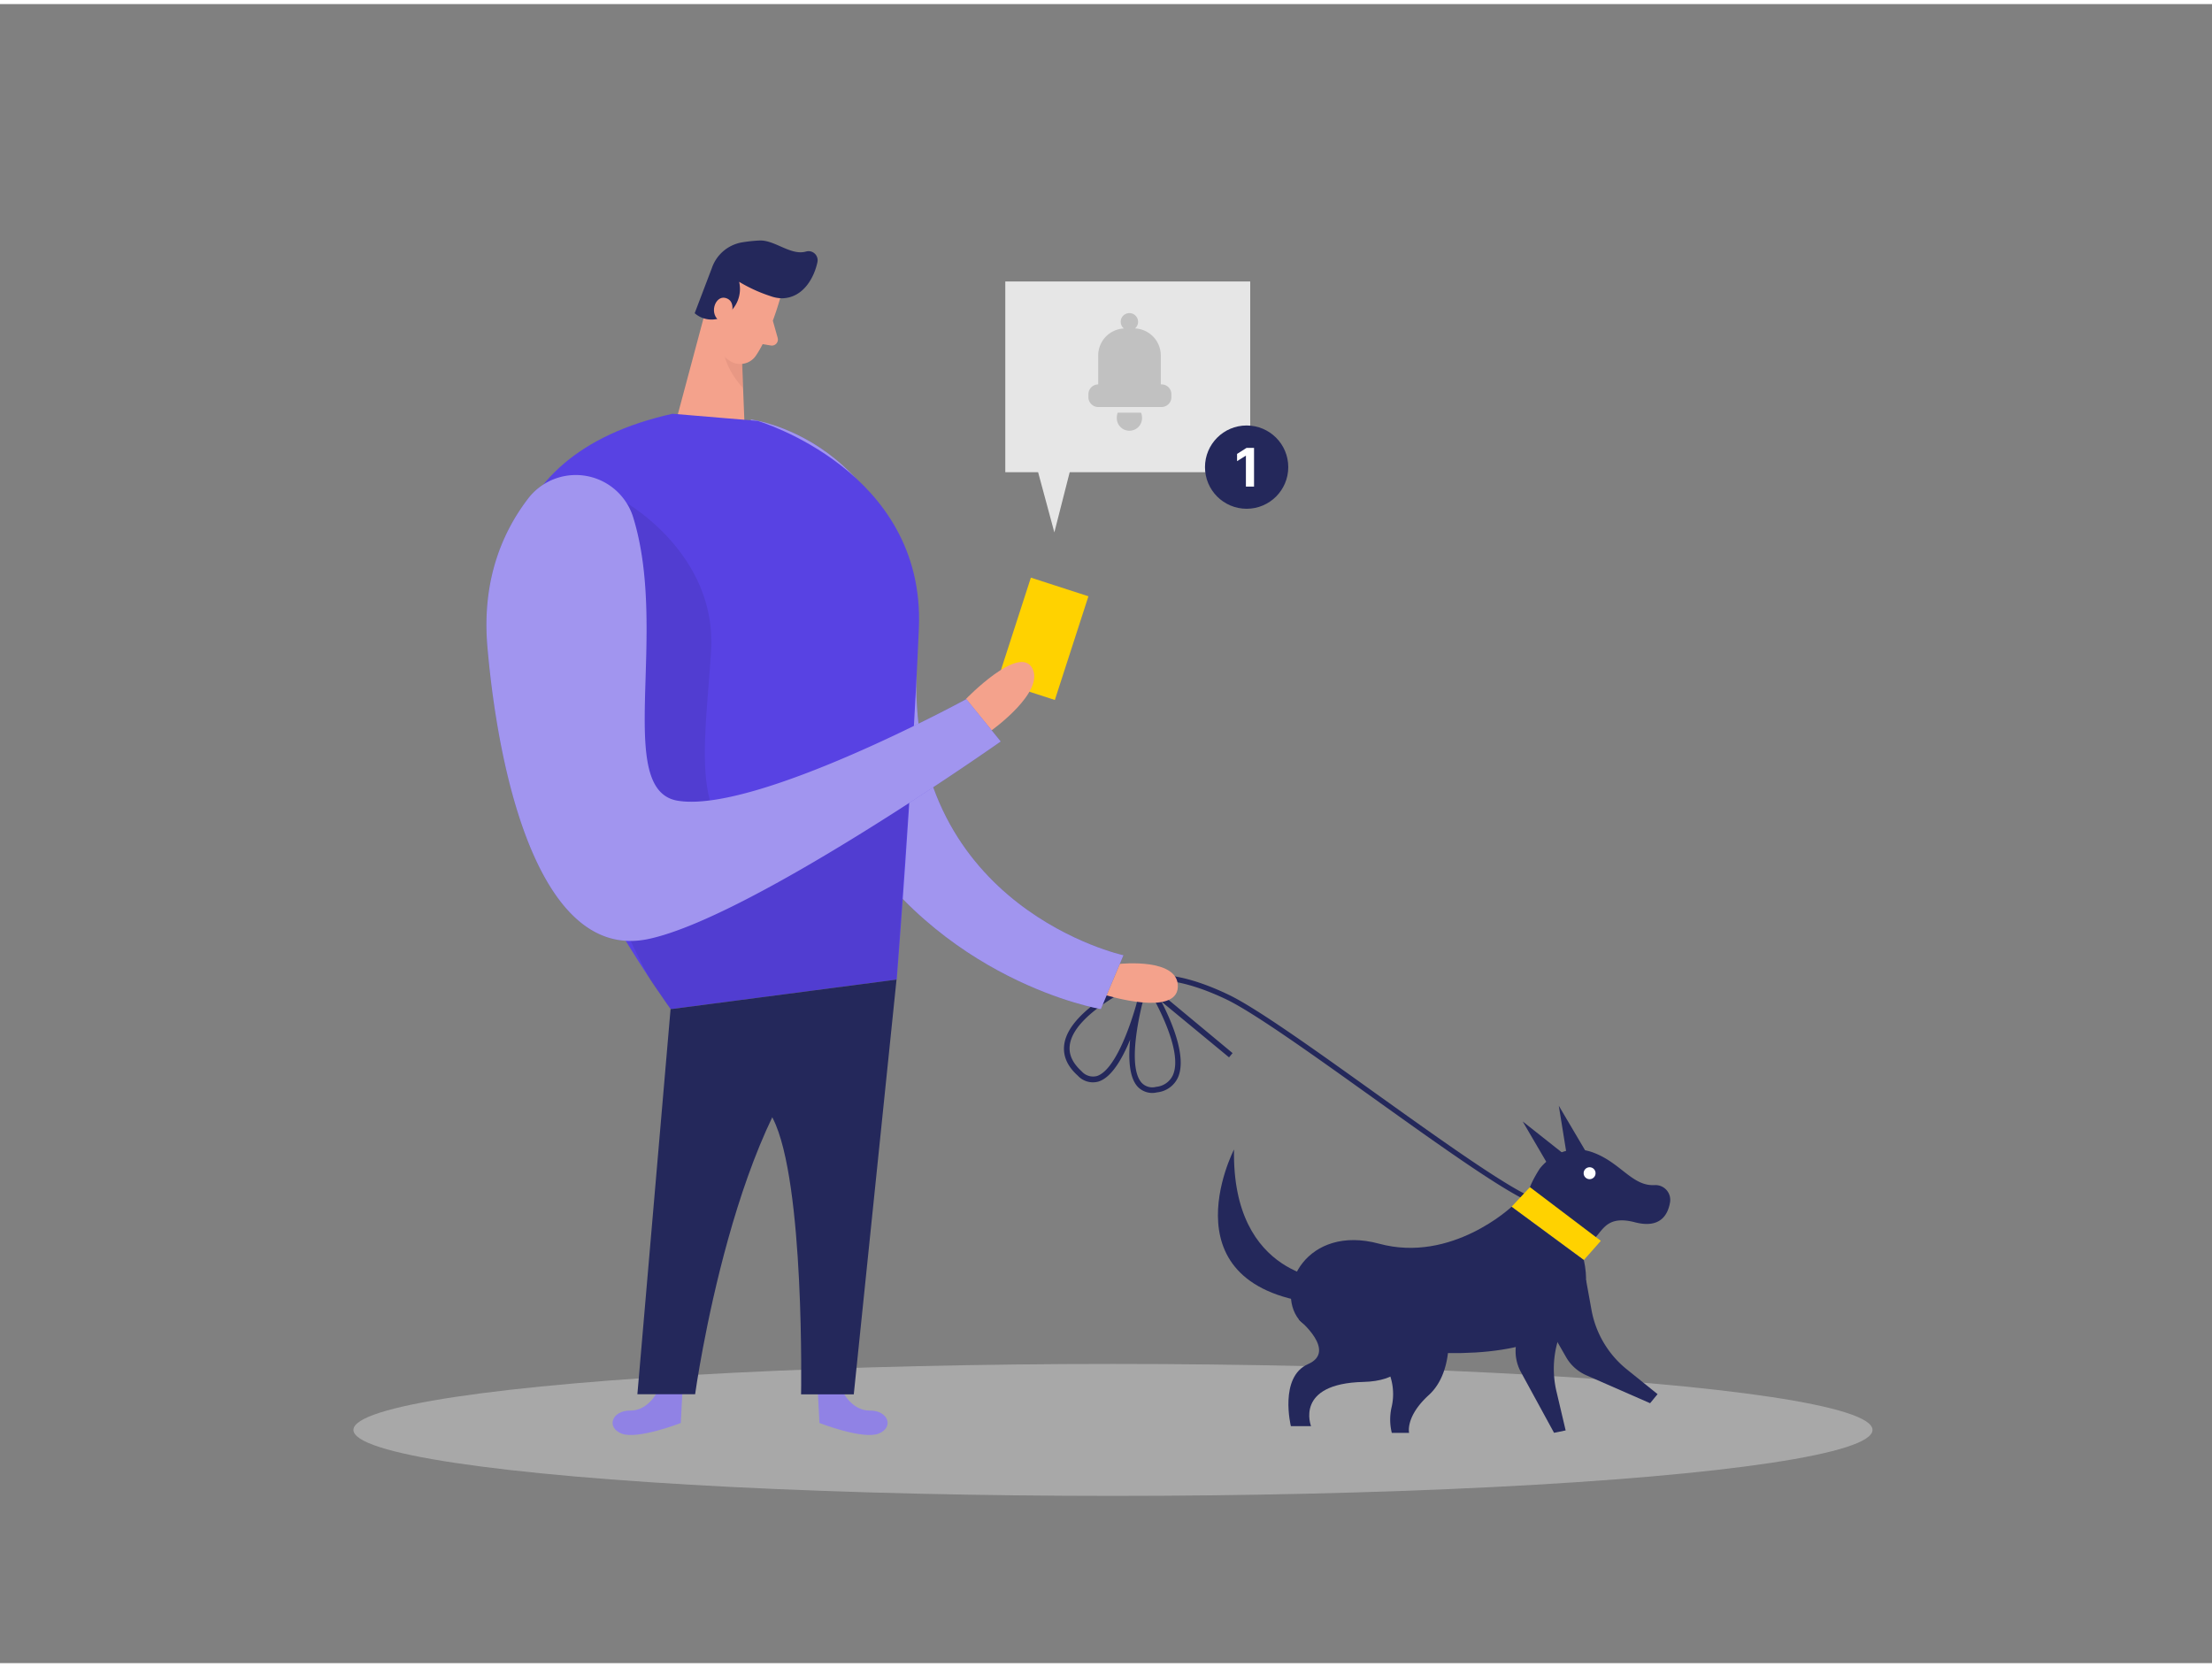 <svg id="Layer_1" data-name="Layer 1" xmlns="http://www.w3.org/2000/svg" viewBox="0 0 400 300" width="406" height="306" class="illustration styles_illustrationTablet__1DWOa"><rect x="0" y="0" width="400" height="300" fill="#808080" stroke="none"/><path d="M277.61,217c-4.58-1.52-17.15-10.52-29.32-19.22-10.61-7.59-21.58-15.44-26.57-17.82-8.4-4-13-3.58-14.47-3.27l15.64,13-.64.77L210,180.35c1.82,3.5,4.68,10.05,3,13.78a4.67,4.67,0,0,1-3.76,2.66,3.64,3.64,0,0,1-3.55-1.06c-1.52-1.71-1.66-5.14-1.32-8.48-1.43,3.47-3.38,6.86-5.74,7.59a3.71,3.71,0,0,1-3.73-1.07c-2-1.79-2.77-3.75-2.42-5.83,1.09-6.37,12.88-11.57,13.83-12l0,0,0,0,0,0c.2-.08,5-2,15.79,3.16,5.07,2.41,15.59,9.94,26.72,17.91,12.11,8.66,24.62,17.61,29.06,19.08ZM206.5,181c-.9,3.75-2.36,11.47-.06,14.05a2.65,2.65,0,0,0,2.64.74,3.67,3.67,0,0,0,3-2.08c2.13-4.68-4.17-15.11-4.23-15.21l-1-1.68-.1,0c-.12,0-12.26,5.28-13.27,11.23-.3,1.75.39,3.36,2.11,4.93a2.76,2.76,0,0,0,2.76.86c3.13-1,5.82-8.33,7.13-12.94.3-1.3.56-2.18.6-2.31l1,.25C207,179,206.83,179.83,206.5,181Z" fill="#24285b"></path><path d="M152.4,250.91s1.64,3.46,4.91,3.42,4.43,3,1.6,4.16-10.73-1.91-10.73-1.91l-.31-6Z" fill="#5842e3"></path><path d="M118.88,250.91s-1.64,3.46-4.91,3.42-4.43,3-1.59,4.16,10.73-1.91,10.73-1.91l.31-6Z" fill="#5842e3"></path><ellipse cx="201.26" cy="257.83" rx="137.35" ry="11.93" fill="#e6e6e6" opacity="0.39"></ellipse><path d="M135.77,75.11s31,3.88,29.94,46.18S203.15,172,203.15,172l-4.08,9.73s-29.36-4.88-46.21-33.48S135.77,75.11,135.77,75.11Z" fill="#5842e3"></path><path d="M135.77,75.11s31,3.88,29.94,46.18S203.15,172,203.15,172l-4.08,9.73s-29.36-4.88-46.21-33.48S135.77,75.11,135.77,75.11Z" fill="#fff" opacity="0.44"></path><polygon points="128.31 52.74 122.53 74.34 134.66 76.68 134 60.02 128.31 52.74" fill="#f4a28c"></polygon><path d="M134.3,63.66a8.15,8.15,0,0,1-3.73-2.78s-.25,4.09,3.8,8.57Z" fill="#ce8172" opacity="0.31"></path><path d="M121.62,74.08,137,75.37s30.38,8.93,29.16,37.49-4,63.54-4,63.54l-40.86,5.35S53.32,89.29,121.62,74.08Z" fill="#5842e3"></path><path d="M113.33,90.24s16.28,9.27,15.26,26.63-5.14,37.07,12.78,35.06,23-7.7,23-7.7l-2.27,32.17-40.86,5.35-3.68-5.35S83,114.41,113.33,90.24Z" opacity="0.08"></path><rect x="183.12" y="104.92" width="10.94" height="19.71" transform="translate(332.65 282.06) rotate(-162.06)" fill="#ffd200"></rect><path d="M179.29,131.34s9.75-6.94,7.36-11.28-12,5.62-12,5.62Z" fill="#f4a28c"></path><path d="M121.26,181.75l40.86-5.35-7.73,75h-9.53s.71-38.46-5.09-49.87S121.26,181.75,121.26,181.75Z" fill="#24285b"></path><path d="M121.26,181.75l-6,69.63h10.44s7.27-52.77,26-66.38Z" fill="#24285b"></path><path d="M141.09,53.15s-1.78,6.59-4.41,10.44a3.43,3.43,0,0,1-4.78.88c-1.92-1.35-4.13-3.73-3.6-7.38l.13-6.3a6.13,6.13,0,0,1,4.78-5.22C137.78,44.29,142.37,49.19,141.09,53.15Z" fill="#f4a28c"></path><path d="M139.4,52.83a27.45,27.45,0,0,1-5.74-2.61,5.68,5.68,0,0,1-2.15,5.86,4.64,4.64,0,0,1-5.89-.18l3.12-8.2a7,7,0,0,1,5.43-4.61,26.32,26.32,0,0,1,3.24-.34c2.72-.08,5.62,2.77,8.33,2a1.64,1.64,0,0,1,2.08,1.9c-.55,2.64-2.44,6.42-6.33,6.55A6.21,6.21,0,0,1,139.4,52.83Z" fill="#24285b"></path><path d="M132.27,56.14s.85-2.48-1.07-3-3.18,3.1-.78,4.35Z" fill="#f4a28c"></path><path d="M139.75,57.24l.88,3.12a1.1,1.1,0,0,1-1.23,1.38l-2.62-.44Z" fill="#f4a28c"></path><path d="M114.49,92.78a10.86,10.86,0,0,0-19-3.35C91,95.3,87.08,104,88.14,116.23c2.3,26.3,10.42,56.68,29,52.85s63.82-35.74,63.82-35.74l-6.21-7.66s-37.95,20.68-52.17,18.38C111,142.2,121,113.8,114.49,92.78Z" fill="#5842e3"></path><path d="M114.49,92.78a10.86,10.86,0,0,0-19-3.35C91,95.3,87.08,104,88.14,116.23c2.3,26.3,10.42,56.68,29,52.85s63.82-35.74,63.82-35.74l-6.21-7.66s-37.95,20.68-52.17,18.38C111,142.2,121,113.8,114.49,92.78Z" fill="#fff" opacity="0.44"></path><rect x="181.79" y="50.16" width="44.29" height="34.49" fill="#e6e6e6"></rect><path d="M278.41,210.62s3.7-5.17,9.71-2.94c5,1.86,7.05,6.12,11.11,5.88a2.67,2.67,0,0,1,2.77,3.09c-.4,2.39-1.86,4.8-6.37,3.63-8.12-2.13-5.06,6.44-12.44,3.1S274.13,217.35,278.41,210.62Z" fill="#24285b"></path><polygon points="280.9 211.54 275.35 202.05 284.2 209.05 280.9 211.54" fill="#24285b"></polygon><polygon points="283.63 210.06 281.88 199.21 287.61 208.92 283.63 210.06" fill="#24285b"></polygon><circle cx="287.45" cy="211.41" r="1.08" fill="#fff"></circle><polygon points="276.66 213.93 289.48 223.64 286.41 227.11 273.34 217.48 276.66 213.93" fill="#ffd200"></polygon><path d="M273.34,217.48s-10.84,10.23-23.94,6.68-18.94,8.16-14.49,13.74,57,14.09,51.5-10.79" fill="#24285b"></path><path d="M240.66,230.71s-17.93-.25-17.51-23.59c0,0-13.46,26,17.51,28.08Z" fill="#24285b"></path><path d="M254.36,237.15s4.74,11.7-7.8,12-9.48,8-9.48,8h-3.65s-2.18-8.89,3.11-11.22-1.63-8-1.63-8S242.66,224.33,254.36,237.15Z" fill="#24285b"></path><path d="M286.81,230.71l1,5.52a17.89,17.89,0,0,0,6.36,10.64l5.57,4.49L298.39,253l-11.53-5.05a7.83,7.83,0,0,1-3.66-3.28l-5.43-9.46Z" fill="#24285b"></path><path d="M285.51,233.62l-2.56,5a17.83,17.83,0,0,0-1.48,12.3l1.65,7-2.1.43-6-11a7.87,7.87,0,0,1-.88-4.83l1.49-10.81Z" fill="#24285b"></path><path d="M261.92,240.53s.73,7.1-3.55,11-3.56,6.83-3.56,6.83h-3.13a10.08,10.08,0,0,1,0-4.8,10.38,10.38,0,0,0-2-8.65l-2.89-3.73Z" fill="#24285b"></path><path d="M202.51,173.56s10.73-1.16,10.48,4.2-12.87,1.49-12.87,1.49Z" fill="#f4a28c"></path><path d="M210.05,68.77h-.14V63.53a4.9,4.9,0,0,0-4.67-4.88,1.52,1.52,0,0,0,.56-1.18,1.57,1.57,0,1,0-2.57,1.19,4.89,4.89,0,0,0-4.64,4.87v5.24h0a1.78,1.78,0,0,0-1.77,1.77v.55a1.78,1.78,0,0,0,1.77,1.77h11.46a1.77,1.77,0,0,0,1.77-1.77v-.55A1.77,1.77,0,0,0,210.05,68.77Z" fill="#c1c1c1"></path><path d="M202.12,73.89a2.31,2.31,0,0,0-.16.83,2.28,2.28,0,1,0,4.55,0,2.12,2.12,0,0,0-.17-.83Z" fill="#c1c1c1"></path><polygon points="187.03 82.08 190.66 95.53 194.09 82.08 187.03 82.08" fill="#e6e6e6"></polygon><circle cx="225.43" cy="83.73" r="7.53" fill="#24285b"></circle><path d="M226.77,80.25v7H225.3V81.65h0l-1.6,1V81.34l1.72-1.09Z" fill="#fff"></path></svg>